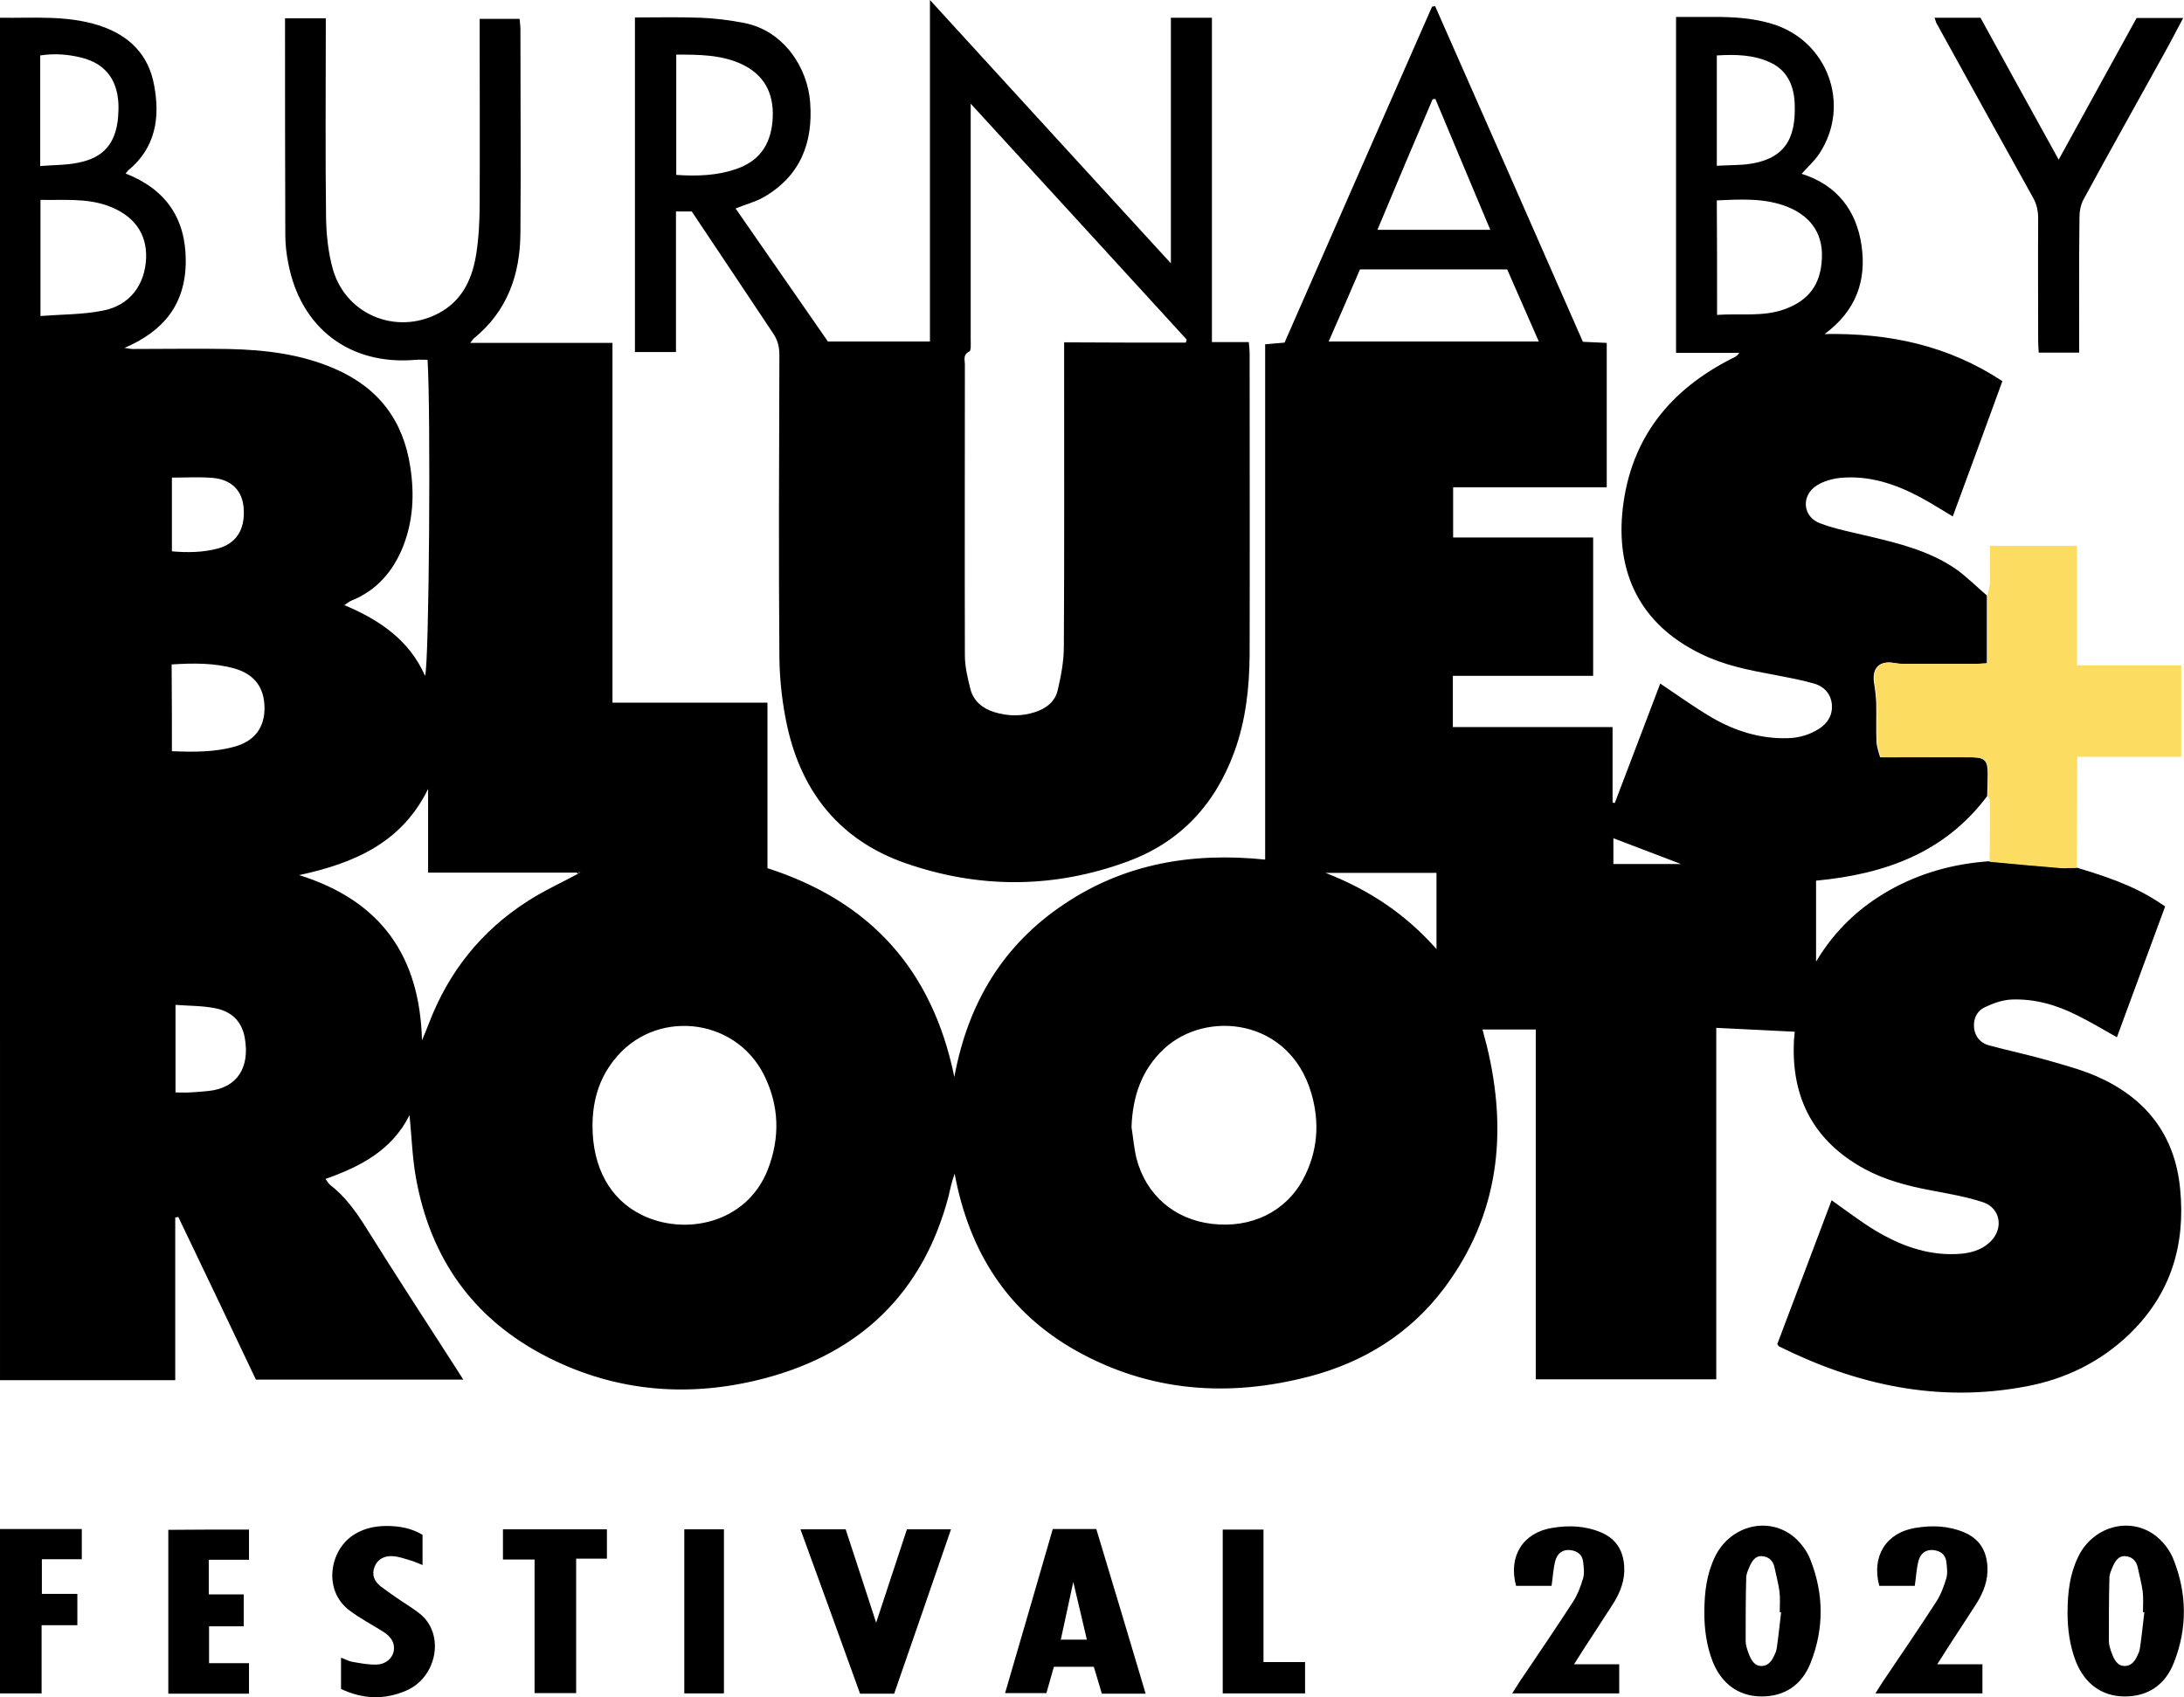 <?xml version="1.0" encoding="utf-8"?>
<!-- Generator: Adobe Illustrator 22.0.0, SVG Export Plug-In . SVG Version: 6.00 Build 0)  -->
<svg version="1.1" xmlns="http://www.w3.org/2000/svg" xmlns:xlink="http://www.w3.org/1999/xlink" x="0px" y="0px" width="787.7px"
	 height="612.3px" viewBox="0 0 787.7 612.3" style="enable-background:new 0 0 787.7 612.3;" xml:space="preserve">
<style type="text/css">
	.st0{fill:#FDDC62;}
</style>
<g id="Layer_1">
	<path d="M749,313c15.2,4.5,23.4,8.1,31.9,14c-5.8,15.6-11.5,31.3-17.4,47.2c-4.8-2.7-9.4-5.5-14.3-7.9c-7.5-3.8-15.5-6.1-24-5.7
		c-3.2,0.2-6.5,1.4-9.4,2.8c-2.9,1.4-4.2,4.3-3.8,7.6c0.4,3,2.3,5.3,5.3,6.1c7,1.9,14.2,3.4,21.2,5.4c5.9,1.7,11.9,3.3,17.5,5.7
		c17.7,7.7,28.4,21,30.3,40.6c2,20.2-3.3,37.9-18.1,52.3c-10.5,10.2-23.4,16.5-37.7,19.1c-31.3,5.9-60.8-0.5-88.9-14.5
		c-0.1-0.1-0.2-0.3-0.6-0.8c6.4-17,13-34.3,19.6-51.9c5.4,3.8,10.2,7.5,15.4,10.7c9.1,5.5,18.9,9.2,29.7,8.7
		c4.5-0.2,8.9-1.2,12.3-4.6c4.7-4.7,3.5-12-2.8-14.1c-6.1-2-12.6-3.1-18.9-4.3c-8.4-1.6-16.5-3.7-24-7.8
		c-18-9.9-26.2-25.3-25.3-45.7c0-1,0.2-2,0.3-3.7c-9.4-0.5-18.6-0.9-28.3-1.4c0,42.3,0,84.4,0,126.8c-21.8,0-43.2,0-65.1,0
		c0-42.3,0-84.4,0-126.2c-6.5,0-12.6,0-19.2,0c0.6,2.3,1,4,1.5,5.7c7.7,31.5,4.5,61.2-15.4,87.7c-12.2,16.2-28.7,26.5-48.3,31.7
		c-29.3,7.7-57.8,5.7-84.5-9.3c-24.6-13.9-38.4-35.5-43.7-63.8c-0.6,1.8-1,3-1.3,4.3s-0.6,2.6-0.9,3.9
		c-9.2,34.9-31.9,56.5-66.2,65.6c-26.9,7.1-53.5,5.1-78.6-7.7c-26.6-13.6-42.1-35.5-47.3-64.7c-1.3-7.2-1.5-14.5-2.3-22.5
		c-6.4,12.7-17.6,18.5-30.3,23c0.7,0.9,1,1.6,1.6,2.1c5.5,4.2,9.4,9.7,13.1,15.6c10.5,16.8,21.3,33.4,32,50c0.9,1.4,1.8,2.8,3,4.7
		c-25.2,0-49.8,0-74.8,0c-9.2-19.4-18.6-39.1-28-58.7c-0.4,0.1-0.7,0.2-1.1,0.2c0,19.5,0,39,0,58.7c-21.4,0-42.1,0-63.2,0
		C0,334.2,0,170.6,0,6.4c12,0.2,24-1,35.8,2.8c10.7,3.5,17.8,10.4,19.8,21.6c2.2,11.7,0.5,22.6-9.4,30.7c-0.2,0.2-0.4,0.5-0.9,1.1
		C59.7,68.2,67,78.7,67,94.1c0,15.6-8,25.4-22.1,31.4c1,0.1,2,0.4,3,0.4c11.5,0,23-0.2,34.5,0c13.2,0.3,26.2,1.8,38.5,7.2
		c15.6,6.8,24.6,18.6,27.1,35.5c1.5,9.8,1,19.3-2.6,28.5c-3.6,9-9.5,15.9-18.7,19.6c-0.6,0.2-1.1,0.7-2.5,1.6
		c12.8,5.4,23.4,12.6,29.1,25.5c1.5-3.8,2.1-96.6,0.9-114c-1.4,0-2.8-0.1-4.2,0c-23.7,2.1-41.5-11.3-46-34.7
		c-0.7-3.4-1.1-6.9-1.1-10.4c-0.1-25.2-0.1-50.3-0.1-75.5c0-0.8,0-1.6,0-2.6c5,0,9.6,0,14.7,0c0,1.6,0,3,0,4.5
		c0,22.5-0.2,45,0.1,67.5c0.1,6.2,0.8,12.7,2.5,18.7c5,17,24.3,24.1,39.5,14.9c7.7-4.7,10.9-12.4,12.2-20.8
		c0.9-5.9,1.2-11.9,1.2-17.9c0.1-20.7,0-41.3,0-62c0-1.5,0-2.9,0-4.7c4.9,0,9.5,0,14.4,0c0.1,1.2,0.3,2.5,0.3,3.8
		c0,24.5,0.2,49,0,73.5C187.6,99,183,112.2,171,122c-0.4,0.3-0.6,0.7-1.4,1.7c17.4,0,34.2,0,51.3,0c0,43.5,0,86.4,0,129.8
		c18.7,0,37.1,0,55.9,0c0,20.2,0,40,0,59.7c36.9,11.9,59.4,36.4,67.4,75.3c5-27,17.8-47.8,39.7-62.4c21.8-14.6,46.2-18.7,72.4-16
		c0-62.2,0-123.9,0-185.9c2.5-0.2,4.6-0.4,7-0.6C481,83.2,498.7,42.8,516.5,2.4c0.4-0.1,0.7-0.1,1.1-0.2
		c17.7,40.1,35.5,80.5,53.3,121.1c2.8,0.1,5.6,0.3,8.6,0.4c0,17.4,0,34.5,0,52.1c-18.3,0-36.7,0-55.4,0c0,6.2,0,12,0,18.1
		c16.7,0,33.4,0,50.5,0c0,16.7,0,33.1,0,49.9c-16.8,0-33.6,0-50.6,0c0,6.3,0,12.2,0,18.5c19.1,0,38.2,0,57.6,0c0,9.3,0,18.3,0,27.2
		c0.3,0.1,0.6,0.1,0.8,0.2c5.5-14.4,11-28.9,16.4-43.1c6.3,4.2,12.2,8.5,18.5,12.2c8.4,4.9,17.6,7.8,27.5,7.5
		c4.1-0.1,7.8-1.2,11.3-3.4c3.2-2.1,4.9-5,4.6-8.8c-0.4-3.9-2.9-6.5-6.4-7.5c-4.9-1.4-10-2.3-15.1-3.3c-8.8-1.6-17.6-3.4-25.7-7.4
		c-22.1-10.7-30.9-29.5-28.2-52.7c3-25.3,17.1-42.6,39.4-53.9c0.9-0.4,1.8-0.8,2.6-2c-3.6,0-7.3,0-10.9,0c-3.8,0-7.6,0-11.9,0
		c0-40.3,0-80.3,0-121.2c4.5,0,9,0,13.6,0c7,0,14,0.4,20.7,2.4c20.3,5.9,29,29.2,17.4,46.9c-1.7,2.6-4.1,4.7-6.4,7.3
		c12.7,4,19.8,13.2,21.6,25.9c1.8,12.4-1.8,23.4-13.3,31.9c23.5-0.4,44.7,4.2,64.1,17c-5.9,16.2-11.8,32.3-17.9,48.8
		c-3.9-2.3-7.6-4.7-11.5-6.8c-9.1-4.9-18.7-8.1-29.1-7.1c-2.9,0.3-6,1.2-8.4,2.7c-5.8,3.6-5.2,11.4,1.2,13.7
		c5.6,2.1,11.5,3.2,17.3,4.6c11,2.6,22,5.3,31.5,11.8c4,2.8,7.5,6.4,11.3,9.6c0,8.1,0,16.2,0,24.5c-2,0.1-3.4,0.2-4.9,0.2
		c-8.2,0-16.3,0-24.5,0c-1.3,0-2.7,0-4-0.3c-5.3-1-8.1,1.7-7.3,7.1c0.4,2.4,0.7,4.9,0.8,7.4c0.1,4.7-0.1,9.3,0.1,14
		c0.1,1.8,0.8,3.7,1.3,5.5c11.5,0,22.3,0,33.2,0c4.5,0,5.6,1.3,5.6,5.7c0,2.8-0.1,5.5-0.2,8.3c-15.4,20.6-37.2,28.2-61.7,30.5
		c0,9.5,0,18.9,0,29.2c6.9-11.5,15.7-19.6,26.4-25.7c11.2-6.3,23.2-9.6,36-10.5c8.6,0.8,17.2,1.6,25.8,2.3
		C745.2,313.2,747.1,313,749,313z M208.5,315.2c0.3-0.2,0.6-0.4,0.9-0.6c-0.4,0.1-0.9,0.1-1.3,0.2c-17.7,0-35.5,0-53.7,0
		c0-10.4,0-20.3,0-30.2c-9.4,19.3-26.5,26.8-46.5,31.1c29.4,9.2,43.5,29.1,44.3,59.6c1.1-2.7,1.9-4.5,2.6-6.4
		c7.1-18.4,18.8-33.1,35.5-43.8C196,321.4,202.4,318.5,208.5,315.2z M408.1,406.6c0.6,3.8,0.9,7.6,1.8,11.3
		c3.4,13.2,13.7,22,27.1,23.6c14.1,1.7,26.5-4.2,32.9-15.9c5.4-10,6.2-20.6,3-31.4c-8-26.9-37.9-29.9-53-15.9
		C411.7,385.9,408.5,395.6,408.1,406.6z M213.7,406.2c0,14.9,6.3,26.5,17.8,32.1c15.4,7.6,37.7,3.2,45.4-16.3
		c4.5-11.6,4.2-23.1-1.4-34.3c-10.6-21-39.7-23.8-54.1-5.2C215.9,389.4,213.7,397.5,213.7,406.2z M490.5,97.2
		c-3.8,8.8-7.4,17.2-11.3,26c25.6,0,50.5,0,75.8,0c-3.9-8.9-7.7-17.5-11.4-26C525.8,97.2,508.4,97.2,490.5,97.2z M14.6,114
		c7.8-0.6,15.2-0.5,22.3-1.9c9.8-1.8,15.4-9.2,15.8-19c0.3-9-4.5-15.5-13.9-18.9c-7.9-2.8-15.9-1.9-24.2-2.1
		C14.6,86.1,14.6,99.5,14.6,114z M619.3,113.6c8.5-0.6,16.6,0.8,24.5-2.1c8.7-3.2,12.9-9,13.3-18.3c0.5-10.1-5.3-15.8-12.7-18.7
		c-8.1-3.1-16.5-2.6-25.2-2.2C619.3,86.1,619.3,99.5,619.3,113.6z M14.5,59.9c4.9-0.4,9.4-0.3,13.7-1.2c9.2-1.8,13.6-7,14.4-16.5
		c0.1-1.7,0.2-3.3,0.1-5c-0.5-8.7-4.9-14.3-13.3-16.4c-4.8-1.2-9.7-1.6-14.9-0.8C14.5,33.3,14.5,46.2,14.5,59.9z M496.8,82.9
		c13.8,0,26.9,0,40.7,0c-6.7-16-13.3-31.6-19.8-47.2c-0.3,0-0.7,0.1-1,0.1C510,51.4,503.5,66.9,496.8,82.9z M619.2,59.8
		c3.5-0.2,6.5-0.2,9.4-0.4c15.5-1.3,19.1-9.7,18.7-21.7c-0.2-6.5-2.5-12.2-8.7-15.1c-6.1-2.9-12.7-3-19.4-2.6
		C619.2,33.4,619.2,46.3,619.2,59.8z M62,271c7.9,0.3,15.4,0.4,22.8-1.7c7-2,10.6-6.8,10.6-13.8c0-7.3-3.5-12.2-10.7-14.3
		c-7.4-2.1-15-2-22.8-1.5C62,250.3,62,260.5,62,271z M63.3,362.5c0,11,0,21.1,0,31.6c1.9,0,3.5,0.1,5.2,0c2.2-0.1,4.3-0.3,6.5-0.5
		c10.9-1.1,15.1-8.8,13.3-19.1c-1.1-6.3-5-9.7-10.8-10.8C72.9,362.8,68.2,362.9,63.3,362.5z M62,172.3c0,9.2,0,17.8,0,26.6
		c5.7,0.5,11.2,0.4,16.5-1c6.7-1.8,9.9-6.8,9.4-14.4c-0.4-6.4-4.3-10.5-11.2-11.1C71.9,172,67.1,172.3,62,172.3z M478.1,314.9
		c15.9,6.2,29,15,40,27.5c0-9.6,0-18.4,0-27.5C505,314.9,492.1,314.9,478.1,314.9z M606.3,311.7c-8.6-3.3-16.5-6.3-24.4-9.3
		c0,3.2,0,6.2,0,9.3C590,311.7,597.8,311.7,606.3,311.7z"/>
	<path d="M249.5,76.3c-2,0-3.6,0-5.7,0c0,16.8,0,33.6,0,50.7c-5.1,0-9.8,0-14.8,0c0-40.1,0-80.1,0-120.7c7.9,0,15.8-0.2,23.7,0.1
		c5.3,0.2,10.6,0.9,15.8,1.9c14.1,2.8,22.8,16,23.7,28.7c1.1,14.6-3.6,26.5-16.7,34.1c-3,1.7-6.4,2.6-10.2,4.1
		c11,15.9,22.1,31.9,33.3,48c12.3,0,24.3,0,36.8,0c0-40.8,0-81.3,0-123.2c29.2,32,57.6,63,86.9,95c0-30.3,0-59.3,0-88.6
		c5.1,0,9.7,0,14.8,0c0,39,0,77.9,0,117c4.7,0,8.8,0,13.3,0c0.1,1.4,0.3,2.7,0.3,4c0,36.3,0.1,72.6,0,109
		c-0.1,11.8-1.4,23.5-5.5,34.8c-6.9,18.9-19.4,32.5-38.3,39.5c-26.7,9.9-53.8,10-80.6,0.6c-23-8.1-36.8-25-42.2-48.5
		c-1.9-8.4-2.9-17.1-3-25.7c-0.3-36.3-0.1-72.6,0-109c0-3-0.6-5.4-2.3-7.9C269.1,105.6,259.4,91.1,249.5,76.3z M427.7,123.6
		c0.1-0.4,0.2-0.7,0.3-1.1c-25.7-28.1-51.4-56.2-77.9-85.1c0,2.1,0,2.9,0,3.7c0,27.2,0,54.3,0,81.5c0,1.5,0.2,3.9-0.5,4.2
		c-2.4,1.2-1.6,3-1.6,4.6c0,35-0.1,70,0,105c0,4.1,1,8.2,2,12.2c1.1,4.3,4.4,7,8.6,8.3c4.9,1.5,9.8,1.6,14.7,0c4-1.3,7.3-3.8,8.2-8
		c1.2-5.1,2.2-10.4,2.2-15.7c0.2-34.7,0.1-69.3,0.1-104c0-1.8,0-3.6,0-5.7C398.8,123.6,413.2,123.6,427.7,123.6z M243.9,63.1
		c7.5,0.5,14.9,0.3,22.1-2.3c8.6-3.1,12.3-9.6,12.7-18.4c0.4-8.8-3.1-15.5-11.3-19.3c-7.4-3.4-15.4-3.4-23.5-3.4
		C243.9,34.4,243.9,48.5,243.9,63.1z"/>
	<path d="M749.9,127.2c-5.1,0-9.7,0-14.6,0c-0.1-1.6-0.2-3-0.2-4.4c0-14.7-0.1-29.3,0-44c0-2.7-0.5-5.1-1.9-7.6
		C721.6,50.3,710,29.4,698.5,8.5c-0.3-0.5-0.4-1.2-0.8-2.1c5.7,0,11.2,0,16.6,0c9.3,17,18.6,33.8,28.2,51.2
		c9.5-17.2,18.7-34.1,28.1-51.1c5.4,0,10.8,0,16.8,0c-2.4,4.5-4.6,8.8-6.9,12.9c-9.6,17.4-19.4,34.8-28.9,52.3
		c-1.1,1.9-1.6,4.4-1.6,6.6C749.8,94.4,749.9,110.5,749.9,127.2z"/>
	<path d="M413.2,611c-5.7,0-10.6,0-15.8,0c-0.9-3.2-1.9-6.3-2.9-9.7c-4.6,0-9.2,0-14.4,0c-0.8,2.9-1.7,6-2.7,9.5
		c-4.6,0-9.4,0-14.9,0c5.8-19.8,11.5-39.5,17.2-59.2c5.2,0,10.2,0,15.7,0C401.3,571.2,407.2,590.8,413.2,611z M392,591.5
		c-1.6-6.7-3.1-13.3-4.9-20.8c-1.6,7.5-3,14-4.5,20.8C385.9,591.5,388.8,591.5,392,591.5z"/>
	<path d="M614.7,581.9c0-7.7,0.9-14.3,3.9-20.4c5.1-10.5,17.9-14.5,27.3-7.9c3.1,2.2,5.8,5.7,7.1,9.2c4.8,12.2,4.9,24.7,0.1,36.9
		c-3.2,8.3-9.6,12.4-18,12.3c-8.1-0.1-14.2-4.6-17.4-12.6C615.4,593.5,614.7,587.3,614.7,581.9z M642.4,581.6c-0.2,0-0.3,0-0.5,0
		c0-2.5,0.2-5-0.1-7.5c-0.4-2.9-1.2-5.8-1.8-8.7c-0.5-2.4-2.2-3.9-4.5-4c-2.5-0.2-3.7,1.9-4.6,4c-0.5,1.2-1.1,2.5-1.1,3.8
		c-0.2,7.6-0.2,15.2-0.2,22.8c0,1.4,0.5,2.9,1,4.3c0.9,2.4,2.1,4.9,5,4.7c2.8-0.2,3.9-2.7,4.9-5.1c0.2-0.6,0.3-1.3,0.4-1.9
		C641.5,589.8,641.9,585.7,642.4,581.6z"/>
	<path d="M322.5,611c-4.2,0-8.2,0-12.3,0c-7.1-19.7-14.2-39.3-21.5-59.3c5.5,0,10.7,0,16.3,0c3.7,11.4,7.5,22.8,11,33.7
		c3.6-10.9,7.3-22.2,11.1-33.7c5.3,0,10.4,0,15.9,0C336.2,571.5,329.4,591.1,322.5,611z"/>
	<path d="M567.7,600.4c5.7,0,10.8,0,16.3,0c0,3.6,0,6.9,0,10.5c-12.8,0-25.3,0-38.6,0c1.1-1.7,1.9-3.1,2.8-4.4
		c6.4-9.5,12.9-19,19.1-28.6c1.7-2.6,2.8-5.6,3.7-8.6c0.5-1.8,0.2-3.9,0-5.8c-0.3-2.7-2.1-4-4.7-4.3c-2.8-0.3-4.6,1.3-5.3,3.7
		c-0.8,2.8-0.9,5.9-1.4,9.2c-4,0-8.4,0-12.8,0c-2.9-10.7,2.5-19.2,13-20.9c6-1,11.9-0.8,17.6,1.6c5.5,2.3,8.1,6.6,8.4,12.4
		c0.3,4.8-1.4,9.2-3.9,13.2c-3.3,5.2-6.7,10.3-10,15.4C570.6,595.8,569.3,597.9,567.7,600.4z"/>
	<path d="M89.8,551.8c0,3.6,0,6.9,0,10.9c-4.8,0-9.5,0-14.5,0c0,4.4,0,8.1,0,12.5c4,0,8.2,0,12.6,0c0,4,0,7.4,0,11.5
		c-4.1,0-8.2,0-12.5,0c0,4.7,0,8.7,0,13.3c4.6,0,9.3,0,14.4,0c0,3.8,0,7.3,0,11c-9.5,0-19.1,0-29.1,0c0-19.5,0-39.1,0-59.1
		C70.2,551.8,79.8,551.8,89.8,551.8z"/>
	<path d="M123,609.3c0-3.8,0-7.4,0-11.3c1.6,0.6,2.8,1.3,4,1.5c2.9,0.5,5.9,1.1,8.8,1c3.4-0.1,5.7-2.3,6.2-4.8
		c0.5-2.7-0.7-5.1-3.7-7c-4.1-2.6-8.4-4.8-12.2-7.7c-9.1-6.7-7.6-20.2,0.2-26.4c3.8-3,8.5-4.1,13.1-4.1c4.4,0,8.9,0.7,13,3.2
		c0,3.5,0,7,0,10.9c-1.5-0.6-2.8-1.2-4.1-1.6c-2.2-0.6-4.4-1.5-6.7-1.6c-2.8-0.2-5.4,1-6.5,3.8s-0.2,5.2,2.2,7.1
		c1.9,1.4,3.7,2.7,5.6,4c2.7,1.9,5.6,3.6,8.2,5.6c9.6,7.3,6.6,23.2-4.6,28C138.7,613.3,130.8,613,123,609.3z"/>
	<path d="M0,551.6c10,0,19.6,0,29.5,0c0,3.6,0,7,0,10.9c-4.7,0-9.4,0-14.4,0c0,4.3,0,8.2,0,12.5c4.3,0,8.4,0,12.8,0
		c0,3.9,0,7.4,0,11.3c-4.1,0-8.2,0-12.9,0c0,8.3,0,16.4,0,24.6c-5.3,0-10,0-15,0C0,591.1,0,571.5,0,551.6z"/>
	<path d="M218.9,551.7c0,3.5,0,6.8,0,10.6c-3.5,0-7,0-11.1,0c0,16.4,0,32.3,0,48.5c-5.2,0-9.9,0-15,0c0-16,0-31.9,0-48.2
		c-4,0-7.6,0-11.4,0c0-3.8,0-7.2,0-10.9C193.8,551.7,206,551.7,218.9,551.7z"/>
	<path d="M441,610.9c0-19.9,0-39.3,0-59.1c4.8,0,9.5,0,14.7,0c0,15.7,0,31.6,0,47.8c5.2,0,10,0,15,0c0,4,0,7.5,0,11.3
		C460.9,610.9,451.2,610.9,441,610.9z"/>
	<path d="M261.1,610.9c-4.7,0-9.3,0-14.3,0c0-19.6,0-39.3,0-59.2c4.7,0,9.3,0,14.3,0C261.1,571.3,261.1,591,261.1,610.9z"/>
	<path d="M208.5,315.2c-0.2-0.1-0.3-0.3-0.5-0.4c0.4-0.1,0.9-0.1,1.3-0.2C209.1,314.7,208.8,314.9,208.5,315.2z"/>
	<path d="M745.7,581.9c0-7.7,0.9-14.3,3.9-20.4c5.1-10.5,17.9-14.5,27.3-7.9c3.1,2.2,5.8,5.7,7.1,9.2c4.8,12.2,4.9,24.7,0.1,36.9
		c-3.2,8.3-9.6,12.4-18,12.3c-8.1-0.1-14.2-4.6-17.4-12.6C746.4,593.5,745.7,587.3,745.7,581.9z M773.4,581.6c-0.2,0-0.3,0-0.5,0
		c0-2.5,0.2-5-0.1-7.5c-0.4-2.9-1.2-5.8-1.8-8.7c-0.5-2.4-2.2-3.9-4.5-4c-2.5-0.2-3.7,1.9-4.6,4c-0.5,1.2-1.1,2.5-1.1,3.8
		c-0.2,7.6-0.2,15.2-0.2,22.8c0,1.4,0.5,2.9,1,4.3c0.9,2.4,2.1,4.9,5,4.7c2.8-0.2,3.9-2.7,4.9-5.1c0.2-0.6,0.3-1.3,0.4-1.9
		C772.5,589.8,772.9,585.7,773.4,581.6z"/>
	<path d="M698.7,600.4c5.7,0,10.8,0,16.3,0c0,3.6,0,6.9,0,10.5c-12.8,0-25.3,0-38.6,0c1.1-1.7,1.9-3.1,2.8-4.4
		c6.4-9.5,12.9-19,19.1-28.6c1.7-2.6,2.8-5.6,3.7-8.6c0.5-1.8,0.2-3.9,0-5.8c-0.3-2.7-2.1-4-4.7-4.3c-2.8-0.3-4.6,1.3-5.3,3.7
		c-0.8,2.8-0.9,5.9-1.4,9.2c-4,0-8.4,0-12.8,0c-2.9-10.7,2.5-19.2,13-20.9c6-1,11.9-0.8,17.6,1.6c5.5,2.3,8.1,6.6,8.4,12.4
		c0.3,4.8-1.4,9.2-3.9,13.2c-3.3,5.2-6.7,10.3-10,15.4C701.6,595.8,700.3,597.9,698.7,600.4z"/>
</g>
<g id="Layer_2">
	<path class="st0" d="M716.9,287.2c0.1-2.8,0.2-5.5,0.2-8.3c0-4.4-1.2-5.6-5.6-5.7c-10.8-0.1-21.6,0-33.2,0
		c-0.4-1.8-1.2-3.6-1.3-5.5c-0.2-4.7,0-9.3-0.1-14c-0.1-2.5-0.4-4.9-0.8-7.4c-0.8-5.4,2-8.1,7.3-7.1c1.3,0.2,2.6,0.3,4,0.3
		c8.2,0,16.3,0,24.5,0c1.5,0,2.9-0.1,4.9-0.2c0-8.3,0-16.4,0-24.5c0.3-1.5,0.9-3.1,0.9-4.6c0.1-4.3,0-8.6,0-13.3
		c10.4,0,20.6,0,31.4,0c0,14.1,0,28.4,0,43.1c12.7,0,25,0,37.6,0c0,11.2,0,21.9,0,33c-12.4,0-24.6,0-37.5,0
		c-0.1,13.7-0.1,26.9-0.2,40.1c-1.9,0-3.8,0.2-5.6,0.1c-8.6-0.7-17.2-1.5-25.8-2.3c0.1-7.3,0.1-14.6,0.1-22
		C717.7,288.3,717.2,287.7,716.9,287.2z"/>
</g>
</svg>
